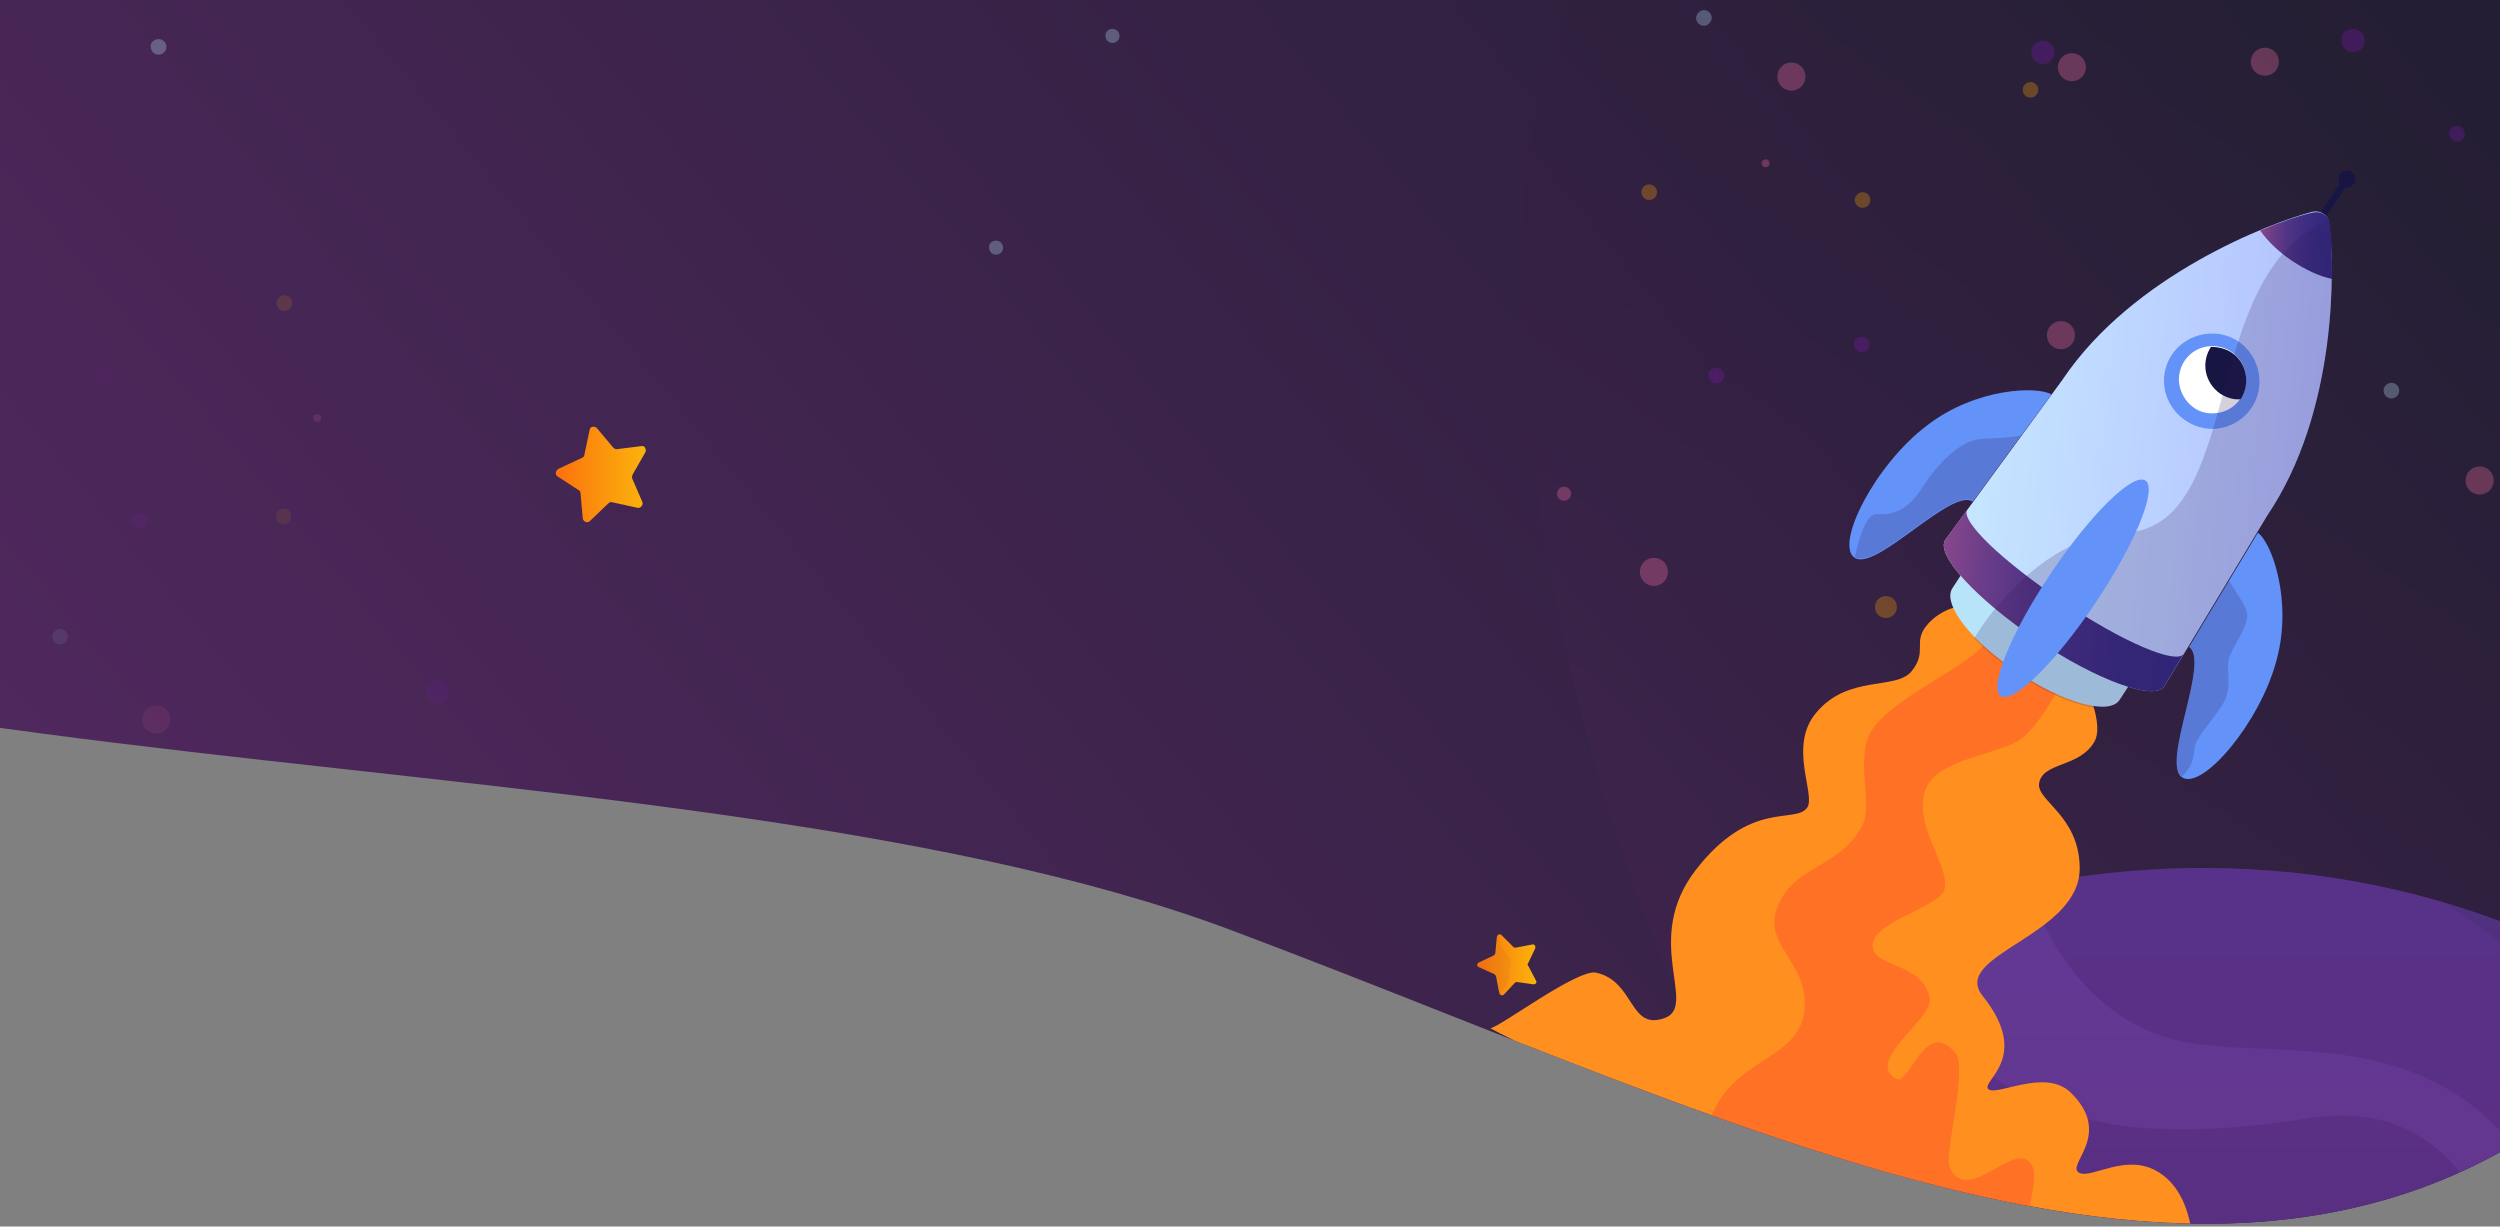 <?xml version="1.0" encoding="utf-8"?>
<!-- Generator: Adobe Illustrator 17.0.0, SVG Export Plug-In . SVG Version: 6.00 Build 0)  -->
<!DOCTYPE svg PUBLIC "-//W3C//DTD SVG 1.1//EN" "http://www.w3.org/Graphics/SVG/1.1/DTD/svg11.dtd">
<svg version="1.1" id="Layer_1" xmlns="http://www.w3.org/2000/svg" xmlns:xlink="http://www.w3.org/1999/xlink" x="0px" y="0px"
	 width="320px" height="157px" viewBox="0 0 320 157" style="enable-background:new 0 0 320 157;" xml:space="preserve">
<rect x="0" y="0" width="320" height="157" fill="#808080" stroke="none"/>
<style type="text/css">
	.st0{clip-path:url(#SVGID_2_);}
	.st1{clip-path:url(#SVGID_4_);}
	.st2{fill:url(#SVGID_5_);}
	.st3{opacity:0.2;fill:url(#SVGID_6_);enable-background:new    ;}
	.st4{opacity:0.3;}
	.st5{fill:#8118B4;}
	.st6{fill:#FF73A7;}
	.st7{fill:#FFA600;}
	.st8{fill:#B8E4FA;}
	.st9{opacity:0.67;}
	.st10{opacity:0.67;fill:#B8E4FA;enable-background:new    ;}
	.st11{opacity:0.67;fill:#8118B4;enable-background:new    ;}
	.st12{opacity:0.67;fill:#FF73A7;enable-background:new    ;}
	.st13{opacity:0.67;fill:#FFA600;enable-background:new    ;}
	.st14{fill:url(#SVGID_7_);}
	.st15{fill:url(#SVGID_8_);}
	.st16{opacity:5.000000e-02;fill:#351656;enable-background:new    ;}
	.st17{fill:url(#SVGID_9_);}
	.st18{opacity:0.2;fill:#351656;enable-background:new    ;}
	.st19{opacity:0.26;fill:url(#SVGID_10_);enable-background:new    ;}
	.st20{fill:url(#SVGID_11_);}
	.st21{opacity:0.17;fill:#351656;enable-background:new    ;}
	.st22{opacity:0.6;fill:#351656;enable-background:new    ;}
	.st23{fill:#FF901F;}
	.st24{opacity:0.5;fill:#FF522D;enable-background:new    ;}
	.st25{fill:#171642;}
	.st26{fill:url(#SVGID_12_);}
	.st27{fill:#6392F8;}
	.st28{fill:#FFFFFF;}
	.st29{fill:url(#SVGID_13_);}
	.st30{fill:url(#SVGID_14_);}
</style>
<g>
	<defs>
		<rect id="SVGID_1_" y="0" width="320" height="157"/>
	</defs>
	<clipPath id="SVGID_2_">
		<use xlink:href="#SVGID_1_"  style="overflow:visible;"/>
	</clipPath>
	<g class="st0">
		<defs>
			<path id="SVGID_3_" d="M157.7,119.1c-75.8-28.5-220.4-14.5-254.3-63C-231.3-136.4,100.8-31.5,205.8-66.5
				c3,7.8-0.8-90.6,123.5-62.1c124.3,28.4,63,197.1,15.8,254.6C297.9,183.5,233.5,147.6,157.7,119.1z"/>
		</defs>
		<clipPath id="SVGID_4_">
			<use xlink:href="#SVGID_3_"  style="overflow:visible;"/>
		</clipPath>
		<g class="st1">
			
				<linearGradient id="SVGID_5_" gradientUnits="userSpaceOnUse" x1="537.187" y1="364.899" x2="-257.407" y2="-289.594" gradientTransform="matrix(1 0 0 -1 0 58.724)">
				<stop  offset="0.356" style="stop-color:#231E33"/>
				<stop  offset="1" style="stop-color:#843490"/>
			</linearGradient>
			<path class="st2" d="M157.7,119.1c-75.8-28.5-220.4-14.5-254.3-63C-231.3-136.4,100.8-31.5,205.8-66.5c3,7.8-0.8-90.6,123.5-62.1
				c124.3,28.4,63,197.1,15.8,254.6C297.9,183.5,233.5,147.6,157.7,119.1z"/>
			
				<linearGradient id="SVGID_6_" gradientUnits="userSpaceOnUse" x1="473.673" y1="222.495" x2="245.622" y2="-113.964" gradientTransform="matrix(1 0 0 -1 0 58.724)">
				<stop  offset="0.611" style="stop-color:#231E33"/>
				<stop  offset="1" style="stop-color:#522359"/>
			</linearGradient>
			<path class="st3" d="M319.6-55.2c62-15.9,149.2-90.7,193.1-74.7c174.5,63.5-88,146.3-140.1,216.6c-5.5-3.7,41.6,58.2-51.7,96.2
				c-93.3,38-130.3-99-125.8-157.6C199.6-33.2,257.6-39.2,319.6-55.2z"/>
			<g class="st4">
				<path class="st5" d="M71.2-63.1c0.8,0,1.5,0.7,1.5,1.5c0,0.8-0.7,1.5-1.5,1.5c-0.8,0-1.5-0.7-1.5-1.5
					C69.7-62.4,70.4-63.1,71.2-63.1z"/>
				<path class="st6" d="M38.2-79c0.3,0,0.5,0.2,0.5,0.5c0,0.3-0.2,0.5-0.5,0.5c-0.3,0-0.5-0.2-0.5-0.5C37.7-78.8,38-79,38.2-79z"/>
				<path class="st7" d="M26.2-88c0.6,0,1,0.5,1,1c0,0.6-0.5,1-1,1s-1-0.5-1-1C25.2-87.6,25.6-88,26.2-88z"/>
				<path class="st8" d="M20.3,5c0.6,0,1,0.5,1,1c0,0.6-0.5,1-1,1c-0.6,0-1-0.5-1-1C19.2,5.5,19.7,5,20.3,5z"/>
				<path class="st8" d="M43.8-19.3c0.6,0,1,0.5,1,1c0,0.6-0.5,1-1,1c-0.6,0-1-0.5-1-1C42.7-18.9,43.2-19.3,43.8-19.3z"/>
				<path class="st7" d="M55.8-48.3c0.6,0,1,0.5,1,1c0,0.6-0.5,1-1,1c-0.6,0-1-0.5-1-1C54.7-47.8,55.2-48.3,55.8-48.3z"/>
				<path class="st5" d="M27.5-47.7c0.6,0,1,0.5,1,1c0,0.6-0.5,1-1,1c-0.6,0-1-0.5-1-1C26.5-47.3,26.9-47.7,27.5-47.7z"/>
				<path class="st5" d="M29.3-55.8c0.6,0,1,0.5,1,1c0,0.6-0.5,1-1,1c-0.6,0-1-0.5-1-1C28.2-55.4,28.7-55.8,29.3-55.8z"/>
				<path class="st6" d="M111.7-102.8c0.3,0,0.5,0.2,0.5,0.5c0,0.3-0.2,0.5-0.5,0.5c-0.3,0-0.5-0.2-0.5-0.5
					C111.2-102.6,111.4-102.8,111.7-102.8z"/>
				<path class="st7" d="M97.9-108.5c0.6,0,1,0.5,1,1c0,0.6-0.5,1-1,1c-0.6,0-1-0.5-1-1C96.9-108,97.3-108.5,97.9-108.5z"/>
				<path class="st6" d="M68.2-83.3c0.5,0,0.9,0.4,0.9,0.9s-0.4,0.9-0.9,0.9c-0.5,0-0.9-0.4-0.9-0.9S67.8-83.3,68.2-83.3z"/>
				<path class="st8" d="M191.7-128.9c0.4,0,0.8,0.3,0.8,0.8c0,0.4-0.3,0.8-0.8,0.8c-0.4,0-0.8-0.3-0.8-0.8
					C190.9-128.5,191.3-128.9,191.7-128.9z"/>
				<path class="st8" d="M131.6-121.3c0.6,0,1,0.5,1,1c0,0.6-0.5,1-1,1c-0.6,0-1-0.5-1-1C130.6-120.8,131.1-121.3,131.6-121.3z"/>
				<path class="st7" d="M144-92.5c0.6,0,1,0.5,1,1c0,0.6-0.5,1-1,1c-0.6,0-1-0.5-1-1C143-92.1,143.4-92.5,144-92.5z"/>
				<path class="st5" d="M163.3-113.2c0.6,0,1,0.5,1,1c0,0.6-0.5,1-1,1c-0.6,0-1-0.5-1-1C162.3-112.7,162.8-113.2,163.3-113.2z"/>
				<path class="st7" d="M93.3-50c0.8,0,1.4,0.6,1.4,1.4s-0.6,1.4-1.4,1.4c-0.8,0-1.4-0.6-1.4-1.4S92.6-50,93.3-50z"/>
				<path class="st8" d="M98.5-32.1c0.6,0,1,0.5,1,1c0,0.6-0.5,1-1,1c-0.6,0-1-0.5-1-1C97.4-31.7,97.9-32.1,98.5-32.1z"/>
				<path class="st6" d="M130.1-66c1,0,1.8,0.8,1.8,1.8c0,1-0.8,1.8-1.8,1.8c-1,0-1.8-0.8-1.8-1.8C128.3-65.2,129.1-66,130.1-66z"/>
				<path class="st8" d="M114.9-61.8c0.6,0,1,0.5,1,1c0,0.6-0.5,1-1,1c-0.6,0-1-0.5-1-1C113.9-61.3,114.4-61.8,114.9-61.8z"/>
				<path class="st7" d="M119.2-92.8c0.6,0,1,0.5,1,1c0,0.6-0.5,1-1,1c-0.6,0-1-0.5-1-1C118.1-92.3,118.6-92.8,119.2-92.8z"/>
				<path class="st5" d="M91.9-85.1c0.6,0,1,0.5,1,1c0,0.6-0.5,1-1,1s-1-0.5-1-1C90.9-84.6,91.4-85.1,91.9-85.1z"/>
				<path class="st5" d="M109.1-78.1c0.6,0,1,0.5,1,1c0,0.6-0.5,1-1,1c-0.6,0-1-0.5-1-1C108-77.7,108.5-78.1,109.1-78.1z"/>
				<path class="st5" d="M156.2-41.4c0.7,0,1.3,0.6,1.3,1.3c0,0.7-0.6,1.3-1.3,1.3c-0.7,0-1.3-0.6-1.3-1.3
					C154.9-40.9,155.5-41.4,156.2-41.4z"/>
				<path class="st6" d="M123.1-47.6c0.3,0,0.5,0.2,0.5,0.5c0,0.3-0.2,0.5-0.5,0.5c-0.3,0-0.5-0.2-0.5-0.5
					C122.7-47.4,122.9-47.6,123.1-47.6z"/>
				<path class="st7" d="M110.5-52.7c0.5,0,0.9,0.4,0.9,0.9s-0.4,0.9-0.9,0.9s-0.9-0.4-0.9-0.9S110-52.7,110.5-52.7z"/>
				<path class="st6" d="M83.6-29.6c0.5,0,0.8,0.4,0.8,0.8c0,0.5-0.4,0.8-0.8,0.8c-0.5,0-0.8-0.4-0.8-0.8
					C82.7-29.3,83.1-29.6,83.6-29.6z"/>
				<path class="st8" d="M127.5,30.8c0.5,0,0.9,0.4,0.9,0.9c0,0.5-0.4,0.9-0.9,0.9s-0.9-0.4-0.9-0.9C126.5,31.2,127,30.8,127.5,30.8
					z"/>
				<path class="st8" d="M142.4,3.7c0.5,0,0.9,0.4,0.9,0.9s-0.4,0.9-0.9,0.9c-0.5,0-0.9-0.4-0.9-0.9S141.8,3.7,142.4,3.7z"/>
				<path class="st7" d="M146-24.7c0.5,0,0.9,0.4,0.9,0.9s-0.4,0.9-0.9,0.9c-0.5,0-0.9-0.4-0.9-0.9S145.5-24.7,146-24.7z"/>
				<path class="st5" d="M121.2-17.5c0.5,0,0.9,0.4,0.9,0.9s-0.4,0.9-0.9,0.9s-0.9-0.4-0.9-0.9S120.7-17.5,121.2-17.5z"/>
				<path class="st5" d="M120.9-25.1c0.5,0,0.9,0.4,0.9,0.9s-0.4,0.9-0.9,0.9s-0.9-0.4-0.9-0.9S120.4-25.1,120.9-25.1z"/>
				<path class="st6" d="M182.2-86.2c0.3,0,0.5,0.2,0.5,0.5c0,0.3-0.2,0.5-0.5,0.5c-0.3,0-0.5-0.2-0.5-0.5
					C181.7-85.9,181.9-86.2,182.2-86.2z"/>
				<path class="st7" d="M168.8-87.8c0.5,0,0.9,0.4,0.9,0.9s-0.4,0.9-0.9,0.9c-0.5,0-0.9-0.4-0.9-0.9S168.3-87.8,168.8-87.8z"/>
				<path class="st6" d="M148.6-58.6c0.5,0,0.8,0.4,0.8,0.8c0,0.5-0.4,0.8-0.8,0.8c-0.5,0-0.8-0.4-0.8-0.8
					C147.8-58.3,148.2-58.6,148.6-58.6z"/>
				<path class="st7" d="M201.2-129.4c0.7,0,1.3,0.6,1.3,1.3c0,0.7-0.6,1.3-1.3,1.3c-0.7,0-1.3-0.6-1.3-1.3
					C199.9-128.9,200.5-129.4,201.2-129.4z"/>
				<path class="st8" d="M246.5-128.2c0.4,0,0.7,0.3,0.7,0.7c0,0.4-0.3,0.7-0.7,0.7s-0.7-0.3-0.7-0.7
					C245.8-127.9,246.1-128.2,246.5-128.2z"/>
				<path class="st8" d="M195.4-107.2c0.5,0,0.9,0.4,0.9,0.9s-0.4,0.9-0.9,0.9c-0.5,0-0.9-0.4-0.9-0.9S194.9-107.2,195.4-107.2z"/>
				<path class="st7" d="M213.2-84.7c0.5,0,0.9,0.4,0.9,0.9s-0.4,0.9-0.9,0.9c-0.5,0-0.9-0.4-0.9-0.9S212.7-84.7,213.2-84.7z"/>
				<path class="st5" d="M225.3-107.6c0.5,0,0.9,0.4,0.9,0.9s-0.4,0.9-0.9,0.9c-0.5,0-0.9-0.4-0.9-0.9S224.8-107.6,225.3-107.6z"/>
				<path class="st7" d="M178.8-35.3c0.7,0,1.3,0.6,1.3,1.3s-0.6,1.3-1.3,1.3c-0.7,0-1.3-0.6-1.3-1.3S178.1-35.3,178.8-35.3z"/>
				<path class="st8" d="M187.5-20.8c0.5,0,0.9,0.4,0.9,0.9s-0.4,0.9-0.9,0.9c-0.5,0-0.9-0.4-0.9-0.9S187-20.8,187.5-20.8z"/>
				<path class="st6" d="M207.5-58.2c0.9,0,1.6,0.7,1.6,1.6c0,0.9-0.7,1.6-1.6,1.6c-0.9,0-1.6-0.7-1.6-1.6
					C205.9-57.5,206.6-58.2,207.5-58.2z"/>
				<path class="st8" d="M195-50.8c0.5,0,0.9,0.4,0.9,0.9s-0.4,0.9-0.9,0.9c-0.5,0-0.9-0.4-0.9-0.9S194.5-50.8,195-50.8z"/>
				<path class="st7" d="M191.3-79.1c0.5,0,0.9,0.4,0.9,0.9s-0.4,0.9-0.9,0.9c-0.5,0-0.9-0.4-0.9-0.9S190.7-79.1,191.3-79.1z"/>
				<path class="st5" d="M169.1-65.8c0.5,0,0.9,0.4,0.9,0.9s-0.4,0.9-0.9,0.9c-0.5,0-0.9-0.4-0.9-0.9S168.6-65.8,169.1-65.8z"/>
				<path class="st5" d="M185.9-63.8c0.5,0,0.9,0.4,0.9,0.9s-0.4,0.9-0.9,0.9c-0.5,0-0.9-0.4-0.9-0.9S185.4-63.8,185.9-63.8z"/>
				<path class="st6" d="M304.5-27.5c0.5,0,0.9,0.4,0.9,0.9c0,0.5-0.4,0.9-0.9,0.9c-0.5,0-0.9-0.4-0.9-0.9
					C303.6-27.1,304-27.5,304.5-27.5z"/>
				<path class="st7" d="M283.8,36c0.8,0,1.4,0.6,1.4,1.4c0,0.8-0.6,1.4-1.4,1.4c-0.8,0-1.4-0.6-1.4-1.4C282.4,36.6,283,36,283.8,36
					z"/>
				<path class="st8" d="M271.1,50.2c0.6,0,1,0.5,1,1c0,0.6-0.5,1-1,1c-0.6,0-1-0.5-1-1C270.1,50.7,270.5,50.2,271.1,50.2z"/>
				<path class="st6" d="M289.9,6.1c1,0,1.8,0.8,1.8,1.8s-0.8,1.8-1.8,1.8c-1,0-1.8-0.8-1.8-1.8S288.9,6.1,289.9,6.1z"/>
				<path class="st6" d="M317.4,59.7c1,0,1.8,0.8,1.8,1.8c0,1-0.8,1.8-1.8,1.8c-1,0-1.8-0.8-1.8-1.8
					C315.6,60.5,316.4,59.7,317.4,59.7z"/>
				<path class="st8" d="M306.1,49c0.6,0,1,0.5,1,1c0,0.6-0.5,1-1,1c-0.6,0-1-0.5-1-1C305.1,49.5,305.5,49,306.1,49z"/>
				<path class="st5" d="M314.5,16.1c0.6,0,1,0.5,1,1c0,0.6-0.5,1-1,1c-0.6,0-1-0.5-1-1C313.4,16.6,313.9,16.1,314.5,16.1z"/>
				<path class="st6" d="M304-124.3c0.5,0,0.9,0.4,0.9,0.9c0,0.5-0.4,0.9-0.9,0.9c-0.5,0-0.9-0.4-0.9-0.9
					C303.1-123.9,303.5-124.3,304-124.3z"/>
				<path class="st7" d="M290.9-83.2c0.8,0,1.4,0.6,1.4,1.4c0,0.8-0.6,1.4-1.4,1.4c-0.8,0-1.4-0.6-1.4-1.4
					C289.5-82.6,290.2-83.2,290.9-83.2z"/>
				<path class="st8" d="M279.4-67.9c0.6,0,1,0.5,1,1c0,0.6-0.5,1-1,1c-0.6,0-1-0.5-1-1C278.4-67.4,278.8-67.9,279.4-67.9z"/>
				<path class="st6" d="M294.4-113.5c1,0,1.8,0.8,1.8,1.8c0,1-0.8,1.8-1.8,1.8c-1,0-1.8-0.8-1.8-1.8
					C292.6-112.7,293.4-113.5,294.4-113.5z"/>
				<path class="st8" d="M314.2-72.1c0.6,0,1,0.5,1,1c0,0.6-0.5,1-1,1c-0.6,0-1-0.5-1-1C313.2-71.6,313.6-72.1,314.2-72.1z"/>
				<path class="st5" d="M319.7-105.5c0.6,0,1,0.5,1,1c0,0.6-0.5,1-1,1c-0.6,0-1-0.5-1-1C318.7-105.1,319.2-105.5,319.7-105.5z"/>
				<path class="st5" d="M301.2,3.7c0.8,0,1.5,0.7,1.5,1.5c0,0.8-0.7,1.5-1.5,1.5c-0.8,0-1.5-0.7-1.5-1.5
					C299.6,4.3,300.3,3.7,301.2,3.7z"/>
				<path class="st6" d="M285.8-30.4c0.3,0,0.5,0.2,0.5,0.5c0,0.3-0.2,0.5-0.5,0.5c-0.3,0-0.5-0.2-0.5-0.5
					C285.2-30.2,285.5-30.4,285.8-30.4z"/>
				<path class="st7" d="M281.6-45.6c0.6,0,1,0.5,1,1c0,0.6-0.5,1-1,1c-0.6,0-1-0.5-1-1C280.6-45.1,281.1-45.6,281.6-45.6z"/>
				<path class="st6" d="M242.7-55.1c0.5,0,0.9,0.4,0.9,0.9c0,0.5-0.4,0.9-0.9,0.9c-0.5,0-0.9-0.4-0.9-0.9
					C241.8-54.7,242.2-55.1,242.7-55.1z"/>
				<path class="st7" d="M229.7-14c0.8,0,1.4,0.6,1.4,1.4s-0.6,1.4-1.4,1.4c-0.8,0-1.4-0.6-1.4-1.4S228.9-14,229.7-14z"/>
				<path class="st8" d="M218.1,1.3c0.6,0,1,0.5,1,1s-0.5,1-1,1c-0.6,0-1-0.5-1-1S217.6,1.3,218.1,1.3z"/>
				<path class="st6" d="M233.2-44.2c1,0,1.8,0.8,1.8,1.8s-0.8,1.8-1.8,1.8s-1.8-0.8-1.8-1.8S232.2-44.2,233.2-44.2z"/>
				<path class="st6" d="M265.2,6.8c1,0,1.8,0.8,1.8,1.8s-0.8,1.8-1.8,1.8c-1,0-1.8-0.8-1.8-1.8S264.2,6.8,265.2,6.8z"/>
				<path class="st8" d="M252.9-2.9c0.6,0,1,0.5,1,1c0,0.6-0.5,1-1,1c-0.6,0-1-0.5-1-1C251.9-2.4,252.4-2.9,252.9-2.9z"/>
				<path class="st7" d="M281.5-18.3c0.6,0,1,0.5,1,1c0,0.6-0.5,1-1,1c-0.6,0-1-0.5-1-1C280.5-17.8,281-18.3,281.5-18.3z"/>
				<path class="st5" d="M258.5-36.4c0.6,0,1,0.5,1,1c0,0.6-0.5,1-1,1c-0.6,0-1-0.5-1-1C257.4-35.9,257.9-36.4,258.5-36.4z"/>
				<path class="st5" d="M263.1-17.8c0.6,0,1,0.5,1,1c0,0.6-0.5,1-1,1c-0.6,0-1-0.5-1-1C262-17.3,262.5-17.8,263.1-17.8z"/>
				<path class="st8" d="M300.6-134.7c0.6,0,1,0.5,1,1s-0.5,1-1,1c-0.6,0-1-0.5-1-1S300.1-134.7,300.6-134.7z"/>
				<path class="st7" d="M274.6-118c0.8,0,1.4,0.6,1.4,1.4c0,0.8-0.6,1.4-1.4,1.4c-0.8,0-1.4-0.6-1.4-1.4
					C273.2-117.4,273.8-118,274.6-118z"/>
				<path class="st8" d="M263.1-102.7c0.6,0,1,0.5,1,1c0,0.6-0.5,1-1,1c-0.6,0-1-0.5-1-1C262.1-102.2,262.6-102.7,263.1-102.7z"/>
				<path class="st6" d="M310.2-97.2c1,0,1.8,0.8,1.8,1.8c0,1-0.8,1.8-1.8,1.8c-1,0-1.8-0.8-1.8-1.8
					C308.4-96.4,309.2-97.2,310.2-97.2z"/>
				<path class="st8" d="M297.9-106.9c0.6,0,1,0.5,1,1c0,0.6-0.5,1-1,1c-0.6,0-1-0.5-1-1C296.9-106.5,297.3-106.9,297.9-106.9z"/>
				<path class="st5" d="M308.1-121.8c0.6,0,1,0.5,1,1c0,0.6-0.5,1-1,1c-0.6,0-1-0.5-1-1C307-121.3,307.5-121.8,308.1-121.8z"/>
				<g class="st9">
					<g class="st9">
						<path class="st10" d="M316.8-10.3c0.6,0,1,0.5,1,1c0,0.6-0.5,1-1,1c-0.6,0-1-0.5-1-1C315.8-9.8,316.3-10.3,316.8-10.3z"/>
					</g>
				</g>
				<g class="st9">
					<path class="st11" d="M56,87.1c0.8,0,1.5,0.7,1.5,1.5c0,0.8-0.7,1.5-1.5,1.5c-0.8,0-1.5-0.7-1.5-1.5
						C54.4,87.8,55.1,87.1,56,87.1z"/>
					<path class="st12" d="M40.6,53c0.3,0,0.5,0.2,0.5,0.5c0,0.3-0.2,0.5-0.5,0.5c-0.3,0-0.5-0.2-0.5-0.5C40,53.2,40.3,53,40.6,53z"
						/>
					<path class="st13" d="M36.4,37.8c0.6,0,1,0.5,1,1c0,0.6-0.5,1-1,1c-0.6,0-1-0.5-1-1C35.4,38.3,35.9,37.8,36.4,37.8z"/>
					<g class="st9">
						<path class="st12" d="M20,90.3c1,0,1.8,0.8,1.8,1.8s-0.8,1.8-1.8,1.8c-1,0-1.8-0.8-1.8-1.8S19,90.3,20,90.3z"/>
						<path class="st10" d="M7.7,80.5c0.6,0,1,0.5,1,1c0,0.6-0.5,1-1,1c-0.6,0-1-0.5-1-1C6.7,81,7.2,80.5,7.7,80.5z"/>
						<path class="st13" d="M36.3,65.1c0.6,0,1,0.5,1,1c0,0.6-0.5,1-1,1c-0.6,0-1-0.5-1-1C35.3,65.6,35.7,65.1,36.3,65.1z"/>
						<path class="st11" d="M13.3,47.1c0.6,0,1,0.5,1,1c0,0.6-0.5,1-1,1c-0.6,0-1-0.5-1-1C12.2,47.6,12.7,47.1,13.3,47.1z"/>
					</g>
					<path class="st11" d="M17.9,65.7c0.6,0,1,0.5,1,1c0,0.6-0.5,1-1,1c-0.6,0-1-0.5-1-1C16.8,66.2,17.3,65.7,17.9,65.7z"/>
				</g>
				<path class="st6" d="M199.2-133.8c1,0,1.8,0.8,1.8,1.8c0,1-0.8,1.8-1.8,1.8s-1.8-0.8-1.8-1.8C197.4-133,198.2-133.8,199.2-133.8
					z"/>
				<path class="st7" d="M11.5-69.4c0.9,0,1.6,0.7,1.6,1.6c0,0.9-0.7,1.6-1.6,1.6c-0.9,0-1.6-0.7-1.6-1.6
					C9.9-68.7,10.6-69.4,11.5-69.4z"/>
				<path class="st8" d="M4.5-88.4c0.6,0,1.1,0.5,1.1,1.1c0,0.6-0.5,1.2-1.1,1.2s-1.1-0.5-1.1-1.2C3.3-87.8,3.8-88.4,4.5-88.4z"/>
				<path class="st6" d="M37-48.9c1.1,0,2,0.9,2,2c0,1.1-0.9,2-2,2c-1.1,0-2-0.9-2-2C35-48,35.9-48.9,37-48.9z"/>
				<path class="st8" d="M52.4-30c0.5,0,0.9,0.4,0.9,0.9c0,0.5-0.4,0.9-0.9,0.9s-0.9-0.4-0.9-0.9C51.5-29.6,51.9-30,52.4-30z"/>
				<path class="st5" d="M15.5-29c0.6,0,1.1,0.5,1.1,1.1c0,0.6-0.5,1.1-1.1,1.1c-0.6,0-1.1-0.5-1.1-1.1C14.3-28.5,14.8-29,15.5-29z"
					/>
				<path class="st5" d="M67.5-106.7c0.8,0,1.5,0.7,1.5,1.5c0,0.8-0.7,1.5-1.5,1.5s-1.5-0.7-1.5-1.5C65.9-106,66.6-106.7,67.5-106.7
					z"/>
				<path class="st6" d="M38-130.2c0.3,0,0.5,0.2,0.5,0.5c0,0.3-0.2,0.5-0.5,0.5c-0.3,0-0.5-0.2-0.5-0.5
					C37.5-130,37.7-130.2,38-130.2z"/>
				<path class="st6" d="M109.7-133.4c1,0,1.8,0.8,1.8,1.8s-0.8,1.8-1.8,1.8s-1.8-0.8-1.8-1.8S108.7-133.4,109.7-133.4z"/>
				<path class="st6" d="M49.4-133.9c1,0,1.8,0.8,1.8,1.8c0,1-0.8,1.8-1.8,1.8c-1,0-1.8-0.8-1.8-1.8C47.6-133,48.4-133.9,49.4-133.9
					z"/>
				<path class="st8" d="M123.8-116.1c0.5,0,0.8,0.4,0.8,0.8c0,0.5-0.4,0.8-0.8,0.8c-0.5,0-0.8-0.4-0.8-0.8
					C122.9-115.7,123.3-116.1,123.8-116.1z"/>
				<path class="st7" d="M62.4-105.4c0.6,0,1,0.5,1,1c0,0.6-0.5,1-1,1s-1-0.5-1-1C61.4-104.9,61.9-105.4,62.4-105.4z"/>
				<path class="st5" d="M90.1-115.1c0.6,0,1,0.5,1,1c0,0.6-0.5,1-1,1c-0.6,0-1-0.5-1-1C89-114.7,89.5-115.1,90.1-115.1z"/>
				<path class="st6" d="M36.8-87.8c1,0,1.8,0.8,1.8,1.8c0,1-0.8,1.8-1.8,1.8c-1,0-1.8-0.8-1.8-1.8C35-87,35.8-87.8,36.8-87.8z"/>
				<path class="st8" d="M21.1-91c0.6,0,1,0.5,1,1c0,0.6-0.5,1-1,1c-0.6,0-1-0.5-1-1C20.1-90.5,20.5-91,21.1-91z"/>
				<path class="st7" d="M39.8-117.5c0.6,0,1,0.5,1,1c0,0.6-0.5,1-1,1s-1-0.5-1-1C38.8-117.1,39.3-117.5,39.8-117.5z"/>
				<path class="st5" d="M11.1-123.4c0.6,0,1,0.5,1,1c0,0.6-0.5,1-1,1c-0.6,0-1-0.5-1-1C10.1-122.9,10.6-123.4,11.1-123.4z"/>
				<path class="st5" d="M23.6-108.8c0.6,0,1,0.5,1,1c0,0.6-0.5,1-1,1c-0.6,0-1-0.5-1-1C22.5-108.4,23-108.8,23.6-108.8z"/>
				<path class="st5" d="M261.5,5.2c0.8,0,1.5,0.7,1.5,1.5c0,0.8-0.7,1.5-1.5,1.5c-0.8,0-1.5-0.7-1.5-1.5
					C260,5.9,260.7,5.2,261.5,5.2z"/>
				<path class="st6" d="M226,20.4c0.3,0,0.5,0.2,0.5,0.5c0,0.3-0.2,0.5-0.5,0.5c-0.3,0-0.5-0.2-0.5-0.5
					C225.4,20.7,225.7,20.4,226,20.4z"/>
				<path class="st7" d="M211.1,23.6c0.6,0,1,0.5,1,1c0,0.6-0.5,1-1,1c-0.6,0-1-0.5-1-1C210.1,24.1,210.5,23.6,211.1,23.6z"/>
				<path class="st6" d="M200.2,62.3c0.5,0,0.9,0.4,0.9,0.9s-0.4,0.9-0.9,0.9c-0.5,0-0.9-0.4-0.9-0.9S199.7,62.3,200.2,62.3z"/>
				<path class="st7" d="M230.6-33c0.8,0,1.4,0.6,1.4,1.4s-0.6,1.4-1.4,1.4c-0.8,0-1.4-0.6-1.4-1.4S229.8-33,230.6-33z"/>
				<path class="st8" d="M211.9-35.4c0.6,0,1,0.5,1,1c0,0.6-0.5,1-1,1c-0.6,0-1-0.5-1-1C210.9-34.9,211.4-35.4,211.9-35.4z"/>
				<path class="st6" d="M258.4-44.8c1,0,1.8,0.8,1.8,1.8c0,1-0.8,1.8-1.8,1.8c-1,0-1.8-0.8-1.8-1.8C256.6-44,257.4-44.8,258.4-44.8
					z"/>
				<path class="st6" d="M229.3,8c1,0,1.8,0.8,1.8,1.8c0,1-0.8,1.8-1.8,1.8c-1,0-1.8-0.8-1.8-1.8C227.5,8.8,228.3,8,229.3,8z"/>
				<path class="st8" d="M279.4-48.3c0.5,0,0.8,0.4,0.8,0.8c0,0.5-0.4,0.8-0.8,0.8c-0.5,0-0.8-0.4-0.8-0.8
					C278.6-48,279-48.3,279.4-48.3z"/>
				<path class="st8" d="M232.5-7c0.6,0,1,0.5,1,1c0,0.6-0.5,1-1,1c-0.6,0-1-0.5-1-1C231.5-6.5,232-7,232.5-7z"/>
				<path class="st7" d="M259.9,10.5c0.6,0,1,0.5,1,1c0,0.6-0.5,1-1,1c-0.6,0-1-0.5-1-1C258.9,11,259.3,10.5,259.9,10.5z"/>
				<path class="st5" d="M264.4-18.4c0.6,0,1,0.5,1,1c0,0.6-0.5,1-1,1c-0.6,0-1-0.5-1-1C263.4-17.9,263.9-18.4,264.4-18.4z"/>
				<path class="st7" d="M241.4,76.3c0.8,0,1.4,0.6,1.4,1.4c0,0.8-0.6,1.4-1.4,1.4c-0.8,0-1.4-0.6-1.4-1.4
					C240,76.9,240.6,76.3,241.4,76.3z"/>
				<path class="st8" d="M256,88.6c0.6,0,1,0.5,1,1c0,0.6-0.5,1-1,1c-0.6,0-1-0.5-1-1C254.9,89.1,255.4,88.6,256,88.6z"/>
				<path class="st6" d="M211.7,71.4c1,0,1.8,0.8,1.8,1.8s-0.8,1.8-1.8,1.8c-1,0-1.8-0.8-1.8-1.8S210.7,71.4,211.7,71.4z"/>
				<path class="st6" d="M263.8,41.1c1,0,1.8,0.8,1.8,1.8c0,1-0.8,1.8-1.8,1.8c-1,0-1.8-0.8-1.8-1.8C262,41.9,262.8,41.1,263.8,41.1
					z"/>
				<path class="st8" d="M252.9,53.7c0.6,0,1,0.5,1,1c0,0.6-0.5,1-1,1c-0.6,0-1-0.5-1-1C251.9,54.2,252.3,53.7,252.9,53.7z"/>
				<path class="st7" d="M238.4,24.6c0.6,0,1,0.5,1,1c0,0.6-0.5,1-1,1c-0.6,0-1-0.5-1-1C237.4,25.1,237.9,24.6,238.4,24.6z"/>
				<path class="st5" d="M219.7,47.1c0.6,0,1,0.5,1,1c0,0.6-0.5,1-1,1c-0.6,0-1-0.5-1-1C218.6,47.5,219.1,47.1,219.7,47.1z"/>
				<path class="st5" d="M238.3,43.1c0.6,0,1,0.5,1,1c0,0.6-0.5,1-1,1c-0.6,0-1-0.5-1-1C237.3,43.5,237.8,43.1,238.3,43.1z"/>
			</g>
			
				<linearGradient id="SVGID_7_" gradientUnits="userSpaceOnUse" x1="82.768" y1="-1.998" x2="71.097" y2="-1.998" gradientTransform="matrix(1 0 0 -1 0 58.724)">
				<stop  offset="0" style="stop-color:#FBB40D"/>
				<stop  offset="1" style="stop-color:#FB710D"/>
			</linearGradient>
			<path class="st14" d="M76.4,54.8l2.1,2.5c0.1,0.1,0.3,0.2,0.4,0.2l3.2-0.4c0.4-0.1,0.7,0.4,0.5,0.8L81,60.7
				c-0.1,0.2-0.1,0.3-0.1,0.5l1.3,3c0.2,0.4-0.2,0.9-0.6,0.8l-3.2-0.7c-0.2-0.1-0.3,0-0.5,0.1l-2.4,2.3c-0.3,0.3-0.8,0.1-0.9-0.3
				l-0.3-3.3c0-0.2-0.1-0.3-0.3-0.4L71.4,61c-0.4-0.2-0.3-0.8,0.1-1l3-1.4c0.2-0.1,0.3-0.2,0.3-0.4l0.7-3.3
				C75.6,54.6,76.1,54.5,76.4,54.8z"/>
			
				<linearGradient id="SVGID_8_" gradientUnits="userSpaceOnUse" x1="196.673" y1="-64.76" x2="189.068" y2="-64.76" gradientTransform="matrix(1 0 0 -1 0 58.724)">
				<stop  offset="0" style="stop-color:#FBB40D"/>
				<stop  offset="1" style="stop-color:#FB710D"/>
			</linearGradient>
			<path class="st15" d="M189.3,123.2l1.9-0.9c0.1-0.1,0.2-0.2,0.2-0.3l0.2-2.1c0.1-0.3,0.4-0.4,0.6-0.2l1.5,1.5
				c0.1,0.1,0.2,0.1,0.3,0.1l2.1-0.4c0.3-0.1,0.5,0.2,0.4,0.5l-0.9,1.9c-0.1,0.1-0.1,0.2,0,0.3l1,1.9c0.2,0.3-0.1,0.5-0.3,0.5
				l-2.1-0.3c-0.1,0-0.2,0-0.3,0.1l-1.4,1.5c-0.2,0.2-0.5,0.1-0.6-0.2l-0.4-2.1c0-0.1-0.1-0.2-0.2-0.3l-2-0.9
				C189,123.7,189,123.3,189.3,123.2z"/>
			<path class="st16" d="M189.3,123.8l2,0.9c0.1,0.1,0.2,0.2,0.2,0.3l0.4,2.1c0.1,0.2,0.2,0.3,0.3,0.3c-0.1-0.8,1.1-1.6,1-2.2
				c-0.1-0.4-0.1-0.7,0-1c0.1-0.4,0.3-0.7,0.2-1.3c-0.1-0.4-1.1-1.4-1.3-1.8c-0.1-0.3,0-0.6-0.2-1.2c0-0.1-0.1-0.1-0.1-0.2
				c-0.1,0.1-0.2,0.2-0.2,0.3l-0.2,2.1c0,0.1-0.1,0.2-0.2,0.3l-1.9,0.9C189,123.3,189,123.7,189.3,123.8z"/>
			
				<linearGradient id="SVGID_9_" gradientUnits="userSpaceOnUse" x1="282.057" y1="-52.257" x2="282.057" y2="-268.519" gradientTransform="matrix(1 0 0 -1 0 58.724)">
				<stop  offset="0" style="stop-color:#623997"/>
				<stop  offset="1" style="stop-color:#662A67"/>
			</linearGradient>
			<path class="st17" d="M353.5,137.9c-1.5-1.3-1.9-2.8-5.5-4.2c-2.5-1-4.9-3.1-5.8-5.6c-0.8-2.3-4-1.4-6-2.5
				c-1.9-1.1-4.3-0.7-6.3-1.7c-1.8-0.9-3.2-3.1-5-4c-13.1-5.7-27.7-8.8-42.9-8.8c-5.3,0-10.6,0.4-15.7,1.1c-1.6,0.2-2.8,1.3-4.4,1.6
				c-1.3,0.2-3-0.3-4.3,0c-7,1.6-13.8,3.9-20.2,6.9c-1.9,0.9-3.3,3-5.1,4c-2.5,1.3-5.5,1.5-7.8,3c-6.8,4.3-13,9.2-18.7,14.9
				c-0.2,0-0.3,0-0.5-0.1c-1.4-0.3-3.2-1.7-4.2-1.5c-1.2-0.4-4,1.2-6.7,3.9c-3,3-4.6,6.1-3.7,7c0.9,2.2,2.2,3.5,2.8,5.3
				c-12.3,17.6-19.6,38.9-19.6,62c0,59.7,48.5,108.1,108.3,108.1c59.8,0,108.3-48.4,108.3-108.1C390.3,186.7,376,157.7,353.5,137.9z
				"/>
			<path class="st18" d="M353.5,137.9c-1.5-1.3-1.9-2.8-5.5-4.2c-2.5-1-4.9-3.1-5.8-5.6c-0.8-2.3-4-1.4-6-2.5
				c-1.9-1.1-4.3-0.7-6.3-1.7c-1.8-0.9-3.2-3.1-5-4c-13.1-5.7-27.7-8.8-42.9-8.8c-5.3,0-10.6,0.4-15.7,1.1c-1.6,0.2-2.8,1.3-4.4,1.6
				c-0.7,0.1-1.5,0-2.2,0c2.6,7.6,8.2,16,17.3,18.9c12,3.9,33.3-3.3,46.8,16.8c9.5,14.1,18.7,57.8,17.2,83.1
				c-0.5,8.7,30.7,2.4,48.1,2.9c0.8-5.3,1.2-10.8,1.2-16.3C390.3,186.7,376,157.7,353.5,137.9z"/>
			
				<linearGradient id="SVGID_10_" gradientUnits="userSpaceOnUse" x1="351.693" y1="-56.782" x2="351.693" y2="-173.08" gradientTransform="matrix(1 0 0 -1 0 58.724)">
				<stop  offset="0" style="stop-color:#392E66"/>
				<stop  offset="1" style="stop-color:#231E33"/>
			</linearGradient>
			<path class="st19" d="M353.5,137.9c-1.5-1.3-1.9-2.8-5.5-4.2c-2.5-1-4.9-3.1-5.8-5.6c-0.8-2.3-4-1.4-6-2.5
				c-1.9-1.1-4.3-0.7-6.3-1.7c-1.8-0.9-3.2-3.1-5-4c-3-1.3-6.1-2.5-9.3-3.5c-6.4-2.1-0.5-0.5,10.6,9.3c43.9,38.6,40.4,74.2,39,99.5
				c-0.4,6.9,12.1,5.4,24.3,6.7c0.5-4.2,0.7-8.4,0.7-12.7C390.3,186.7,376,157.7,353.5,137.9z"/>
			<path class="st18" d="M321.2,238.2c0,0,18.2-101.8-25.4-95.1c-23.3,3.6-35.9,0.9-48.2-11.6c-3.9-4-9.9-6.1-15-7.1
				c-0.1,0.1-0.2,0.1-0.3,0.2c-2.5,1.3-5.5,1.5-7.8,3c-0.2,0.1-0.4,0.2-0.5,0.4c7.5-0.2,13.6,1.8,17.8,6.7c9.8,11.3,6,45.6-43,65.3
				C174.5,209.5,321.2,238.2,321.2,238.2z"/>
			
				<linearGradient id="SVGID_11_" gradientUnits="userSpaceOnUse" x1="242.496" y1="-41.774" x2="237.325" y2="-40.818" gradientTransform="matrix(1 0 0 -1 0 58.724)">
				<stop  offset="5.675680e-02" style="stop-color:#FF7E48"/>
				<stop  offset="0.335" style="stop-color:#FF796F"/>
				<stop  offset="0.607" style="stop-color:#FF768E"/>
				<stop  offset="0.838" style="stop-color:#FF74A0"/>
				<stop  offset="1" style="stop-color:#FF73A7"/>
			</linearGradient>
			<path class="st20" d="M238.2,102.4l1.3-0.5c0.1,0,0.2,0,0.2,0l1.2,0.8c0.2,0.1,0.4,0,0.4-0.2l-0.1-1.5c0-0.1,0-0.2,0.1-0.2
				l1.1-0.9c0.2-0.1,0.1-0.4-0.1-0.4l-1.4-0.4c-0.1,0-0.1-0.1-0.2-0.2l-0.5-1.4c-0.1-0.2-0.3-0.2-0.4,0l-0.7,1.3
				c0,0.1-0.1,0.1-0.2,0.1l-1.5,0.1c-0.2,0-0.3,0.2-0.2,0.4l0.9,1.1c0,0.1,0.1,0.2,0,0.2l-0.4,1.4
				C237.8,102.3,238,102.4,238.2,102.4z"/>
			<path class="st21" d="M237.9,102.1l0.4-1.4c0-0.1,0-0.2,0-0.2l-0.9-1.1c-0.1-0.1-0.1-0.2,0-0.3c0.4,0.4,1.3,0.2,1.6,0.5
				c0.2,0.2,0.3,0.4,0.5,0.4c0.2,0.1,0.5,0.2,0.8,0.5c0.2,0.2,0.2,1.2,0.4,1.5c0.2,0.2,0.3,0.3,0.5,0.6c0,0,0,0.1,0,0.1
				c-0.1,0-0.2,0-0.2,0l-1.2-0.8c-0.1,0-0.2,0-0.2,0l-1.3,0.5C238,102.4,237.8,102.3,237.9,102.1z"/>
			<path class="st18" d="M215.4,178.3c22.9-15.8,22.4-27.7,18.5-35c-5.1-9.3-16-0.1-20.9-1.1c-2.7-0.5-1.3-2-3.1-3.8
				c-0.1,0.1-0.3,0.2-0.4,0.4c-0.2,0.2-0.5,0.4-0.7,0.6c-1.1,1-2.1,2-3.1,3c-0.2,0-0.3,0-0.5-0.1c-1.4-0.3-3.2-1.7-4.2-1.5
				c-1.2-0.4-4,1.2-6.7,3.9c-3,3-4.6,6.1-3.7,7c0.9,2.2,2.2,3.5,2.8,5.3c-0.7,1.1-1.5,2.2-2.2,3.3c-0.3,0.4-0.5,0.8-0.8,1.3
				c-0.2,0.2-0.3,0.5-0.5,0.7c-0.3,0.5-0.6,1-0.9,1.5c-0.1,0.2-0.3,0.4-0.4,0.7c-0.2,0.4-0.4,0.8-0.7,1.1c-0.2,0.2-0.3,0.5-0.4,0.7
				c-0.2,0.4-0.4,0.7-0.6,1.1c-0.2,0.2-0.3,0.5-0.4,0.8c-0.2,0.4-0.4,0.7-0.6,1.1c-0.1,0.3-0.3,0.5-0.4,0.8
				c-0.2,0.4-0.4,0.7-0.6,1.1c-0.1,0.3-0.2,0.5-0.4,0.8c-0.2,0.4-0.4,0.8-0.5,1.2c-0.1,0.2-0.2,0.5-0.4,0.7
				c-0.2,0.4-0.4,0.8-0.5,1.2c-0.1,0.2-0.2,0.5-0.3,0.7c-0.2,0.4-0.4,0.9-0.5,1.3c-0.1,0.2-0.2,0.5-0.3,0.7
				c-0.2,0.4-0.4,0.9-0.5,1.4c-0.1,0.2-0.2,0.4-0.2,0.6c-0.2,0.5-0.4,1-0.6,1.5c-0.1,0.2-0.1,0.3-0.2,0.5c-0.2,0.6-0.4,1.2-0.7,1.8
				c0,0.1,0,0.1-0.1,0.2c-0.7,2.1-1.4,4.2-2,6.3c0,0,0,0.1,0,0.2c-0.2,0.6-0.4,1.3-0.5,1.9c0,0,0,0,0,0.1
				C193.8,188.2,210.1,182,215.4,178.3z"/>
			<path class="st22" d="M197.2,147.6c2.2-2.2,3.5-4.6,2.8-5.3c-0.7-0.7-3,0.6-5.3,2.8c-2.2,2.2-3.5,4.6-2.8,5.3
				C192.6,151,195,149.8,197.2,147.6z"/>
			<path class="st23" d="M263.7,172.4c11.8-0.6,22.7-4.3,32-10.2c-1-0.9-2.5-2-4.9-1.9c-4.2,0.1-6.8,4.2-8.3,3.7
				c-2.6-0.8-0.3-10.1-6.1-13.9c-4.2-2.7-8.7,0.9-10.3,0c-1.7-1,4.5-4.9-1.1-10.3c-3.3-3.1-9.5,0.6-10.5-0.4c-1-1,5.6-4-0.7-11.9
				c-4.3-5.3,12.6-7.7,12.4-16.5c-0.1-6.6-5.5-8.5-5.2-10.7c0.4-2.8,5.2-2,7.1-5.4c1.1-1.9-0.7-6.1-0.7-6.1l-15.6-11.4
				c0,0-3.3,0.2-5.3,2.8c-1.6,2.1,0.2,3.2-1.8,5.7c-2,2.5-8.1,0.4-12.2,5.3c-3.7,4.3,0,10.6-1.2,12.2c-1.5,2.1-7.2-1.1-14.2,7.9
				c-7,9,0.3,17.4-4,19c-4.6,1.7-3.8-4.7-8.8-5.8c-2.4-0.5-12.2,6.9-13.5,7.1c-0.3,0,8.9,4.5,8.5,4.2
				C207.3,164,233,173.9,263.7,172.4z"/>
			<path class="st24" d="M275.2,170.8c-0.7-0.2-1.5-0.5-2.1-0.7c-20.2-8.4-11.1-17.1-13-20.9c-1.9-3.8-8.5,5.6-10.6,0
				c-0.6-1.5,2.4-12.6,0.8-14.4c-3.9-4.7-5.9,4.3-7.6,3.3c-4.1-2.3,4.8-7.7,4.3-10.3c-0.9-4.7-7.2-3.9-7.3-6.7c-0.2-3,8.1-4.9,9.1-7
				c1.2-2.9-4.1-8.3-2.3-13.1c1.5-4,9.7-4.4,12.3-6.5c2.6-2.1,4.9-6.8,4.9-6.8l-9.2-5.8c-2.5,3.5-11.8,7.1-14.8,11.4
				c-2.4,3.5,0.1,9.5-1.3,12.3c-2.9,5.6-8.6,5-10.8,10.3c-2.2,5,3.8,7.1,3.4,13.1c-0.5,7.6-11.4,6-12.8,17.4c-0.3,2.4,0,6.9,0.9,11
				c12,10,27.7,15.7,44.6,14.9C267.7,172.2,271.5,171.7,275.2,170.8z"/>
			<path class="st8" d="M251.4,73l-1.5,2.3c-1.3,2,2.4,6.8,8.3,10.7c5.9,4,11.8,5.6,13.1,3.6l1.5-2.3L251.4,73z"/>
			<path class="st25" d="M301,22c-0.5-0.3-1.1-0.2-1.5,0.3c-0.2,0.4-0.2,0.8,0,1.2l-3,4.5l0.7,0.5l3-4.5c0.4,0.1,0.8-0.1,1.1-0.5
				C301.6,23,301.5,22.3,301,22z"/>
			
				<linearGradient id="SVGID_12_" gradientUnits="userSpaceOnUse" x1="250.385" y1="4.566" x2="296.387" y2="-7.265379e-02" gradientTransform="matrix(1 0 0 -1 0 58.724)">
				<stop  offset="0" style="stop-color:#C7E8FF"/>
				<stop  offset="1" style="stop-color:#B2C0FF"/>
			</linearGradient>
			<path class="st26" d="M298.1,28.5c-0.1-1-1.1-1.6-2.1-1.4c-5.4,1.4-23,8.1-32,21.5L249,69.1c-1.3,1.9,4,7.6,11.7,12.8
				c7.7,5.2,15,7.8,16.3,6L290.2,66C299.2,52.7,298.9,34,298.1,28.5z"/>
			<path class="st27" d="M262.6,50.5c-1.7-1.1-9.7-0.9-16,4c-6.6,5-11.8,15.2-9.2,16.9c2.7,1.8,12.4-9,15.1-7.2L262.6,50.5z"/>
			<path class="st18" d="M252.9,56.3c-2.4,0.5-5.1,3.4-6.5,5.6c-1.8,2.9-3.5,4.1-6.1,3.9c-1.6-0.1-2.4,3.6-2.9,5.5l0,0
				c2.7,1.8,12.4-9,15.1-7.2l6.3-8.4C256.8,56.2,254.3,56,252.9,56.3z"/>
			<path class="st27" d="M289,68.2c1.7,1.1,4.5,8.6,2.4,16.3c-2.1,8-9.5,16.7-12.1,15c-2.7-1.8,3.6-14.9,0.9-16.7L289,68.2z"/>
			<path class="st18" d="M280.9,95.8c0.1-1.5,3-4.3,3.9-6.2c0.9-1.9,0.1-4,0.5-5.3c0.4-1.4,2-3.4,2.3-5.1c0.3-1.4-1.2-2.9-2.3-4.9
				l-5.1,8.4c2.7,1.8-3.5,14.9-0.9,16.7C280.3,98.4,280.8,97.4,280.9,95.8z"/>
			<path class="st27" d="M283.4,54.9c3.4-0.2,6-3,5.8-6.4c-0.2-3.4-3-6-6.4-5.8s-6,3-5.8,6.4C277.2,52.4,280.1,55,283.4,54.9z"/>
			<path class="st28" d="M283.4,52.9c2.4-0.1,4.2-2.1,4.1-4.5c-0.1-2.4-2.1-4.2-4.5-4.1c-2.4,0.1-4.2,2.1-4.1,4.5
				C279.1,51.2,281.1,53.1,283.4,52.9z"/>
			<path class="st25" d="M285.6,45.1c-0.8-0.5-1.7-0.7-2.6-0.7c-1.3,2-0.8,4.6,1.2,6c0.8,0.5,1.7,0.8,2.6,0.7
				C288.1,49.1,287.6,46.4,285.6,45.1z"/>
			
				<linearGradient id="SVGID_13_" gradientUnits="userSpaceOnUse" x1="248.255" y1="-16.555" x2="280.103" y2="-19.766" gradientTransform="matrix(1 0 0 -1 0 58.724)">
				<stop  offset="0" style="stop-color:#87478C"/>
				<stop  offset="0.165" style="stop-color:#6B3D88"/>
				<stop  offset="0.359" style="stop-color:#513485"/>
				<stop  offset="0.56" style="stop-color:#3F2E82"/>
				<stop  offset="0.769" style="stop-color:#342A80"/>
				<stop  offset="1" style="stop-color:#302980"/>
			</linearGradient>
			<path class="st29" d="M264,77c-7.7-5.2-13.1-10.3-12.2-11.8l-2.8,3.9c-1.3,1.9,4,7.6,11.7,12.8c7.7,5.2,15,7.8,16.3,6l2.5-4.2
				C278.6,85.1,271.7,82.2,264,77z"/>
			
				<linearGradient id="SVGID_14_" gradientUnits="userSpaceOnUse" x1="289.224" y1="28.223" x2="298.866" y2="27.251" gradientTransform="matrix(1 0 0 -1 0 58.724)">
				<stop  offset="0" style="stop-color:#87478C"/>
				<stop  offset="0.165" style="stop-color:#6B3D88"/>
				<stop  offset="0.359" style="stop-color:#513485"/>
				<stop  offset="0.56" style="stop-color:#3F2E82"/>
				<stop  offset="0.769" style="stop-color:#342A80"/>
				<stop  offset="1" style="stop-color:#302980"/>
			</linearGradient>
			<path class="st30" d="M289.3,29.5c0.9,1.3,2.3,2.7,4.1,3.9c1.8,1.2,3.6,2,5.1,2.3c0-3.1-0.1-5.6-0.3-7.1c-0.1-1-1.1-1.6-2.1-1.4
				C294.6,27.5,292.2,28.3,289.3,29.5z"/>
			<path class="st18" d="M298.1,28.5c0-0.1,0-0.2-0.1-0.3c-16.8,7-10.5,39.6-26.3,40c-8.7,0.2-16.1,8.6-19,13.5
				c1.4,1.5,3.3,3,5.5,4.5c5.9,4,11.8,5.6,13.1,3.6l1.2-1.8c2.3,0.7,4,0.8,4.5-0.1L290.2,66C299.2,52.7,298.9,34,298.1,28.5z"/>
			<path class="st27" d="M268.2,77.2c5.1-7.6,8-14.7,6.4-15.7c-1.6-1-7,4.3-12.1,11.9s-8,14.7-6.4,15.7
				C257.7,90.1,263.1,84.8,268.2,77.2z"/>
		</g>
	</g>
</g>
</svg>
